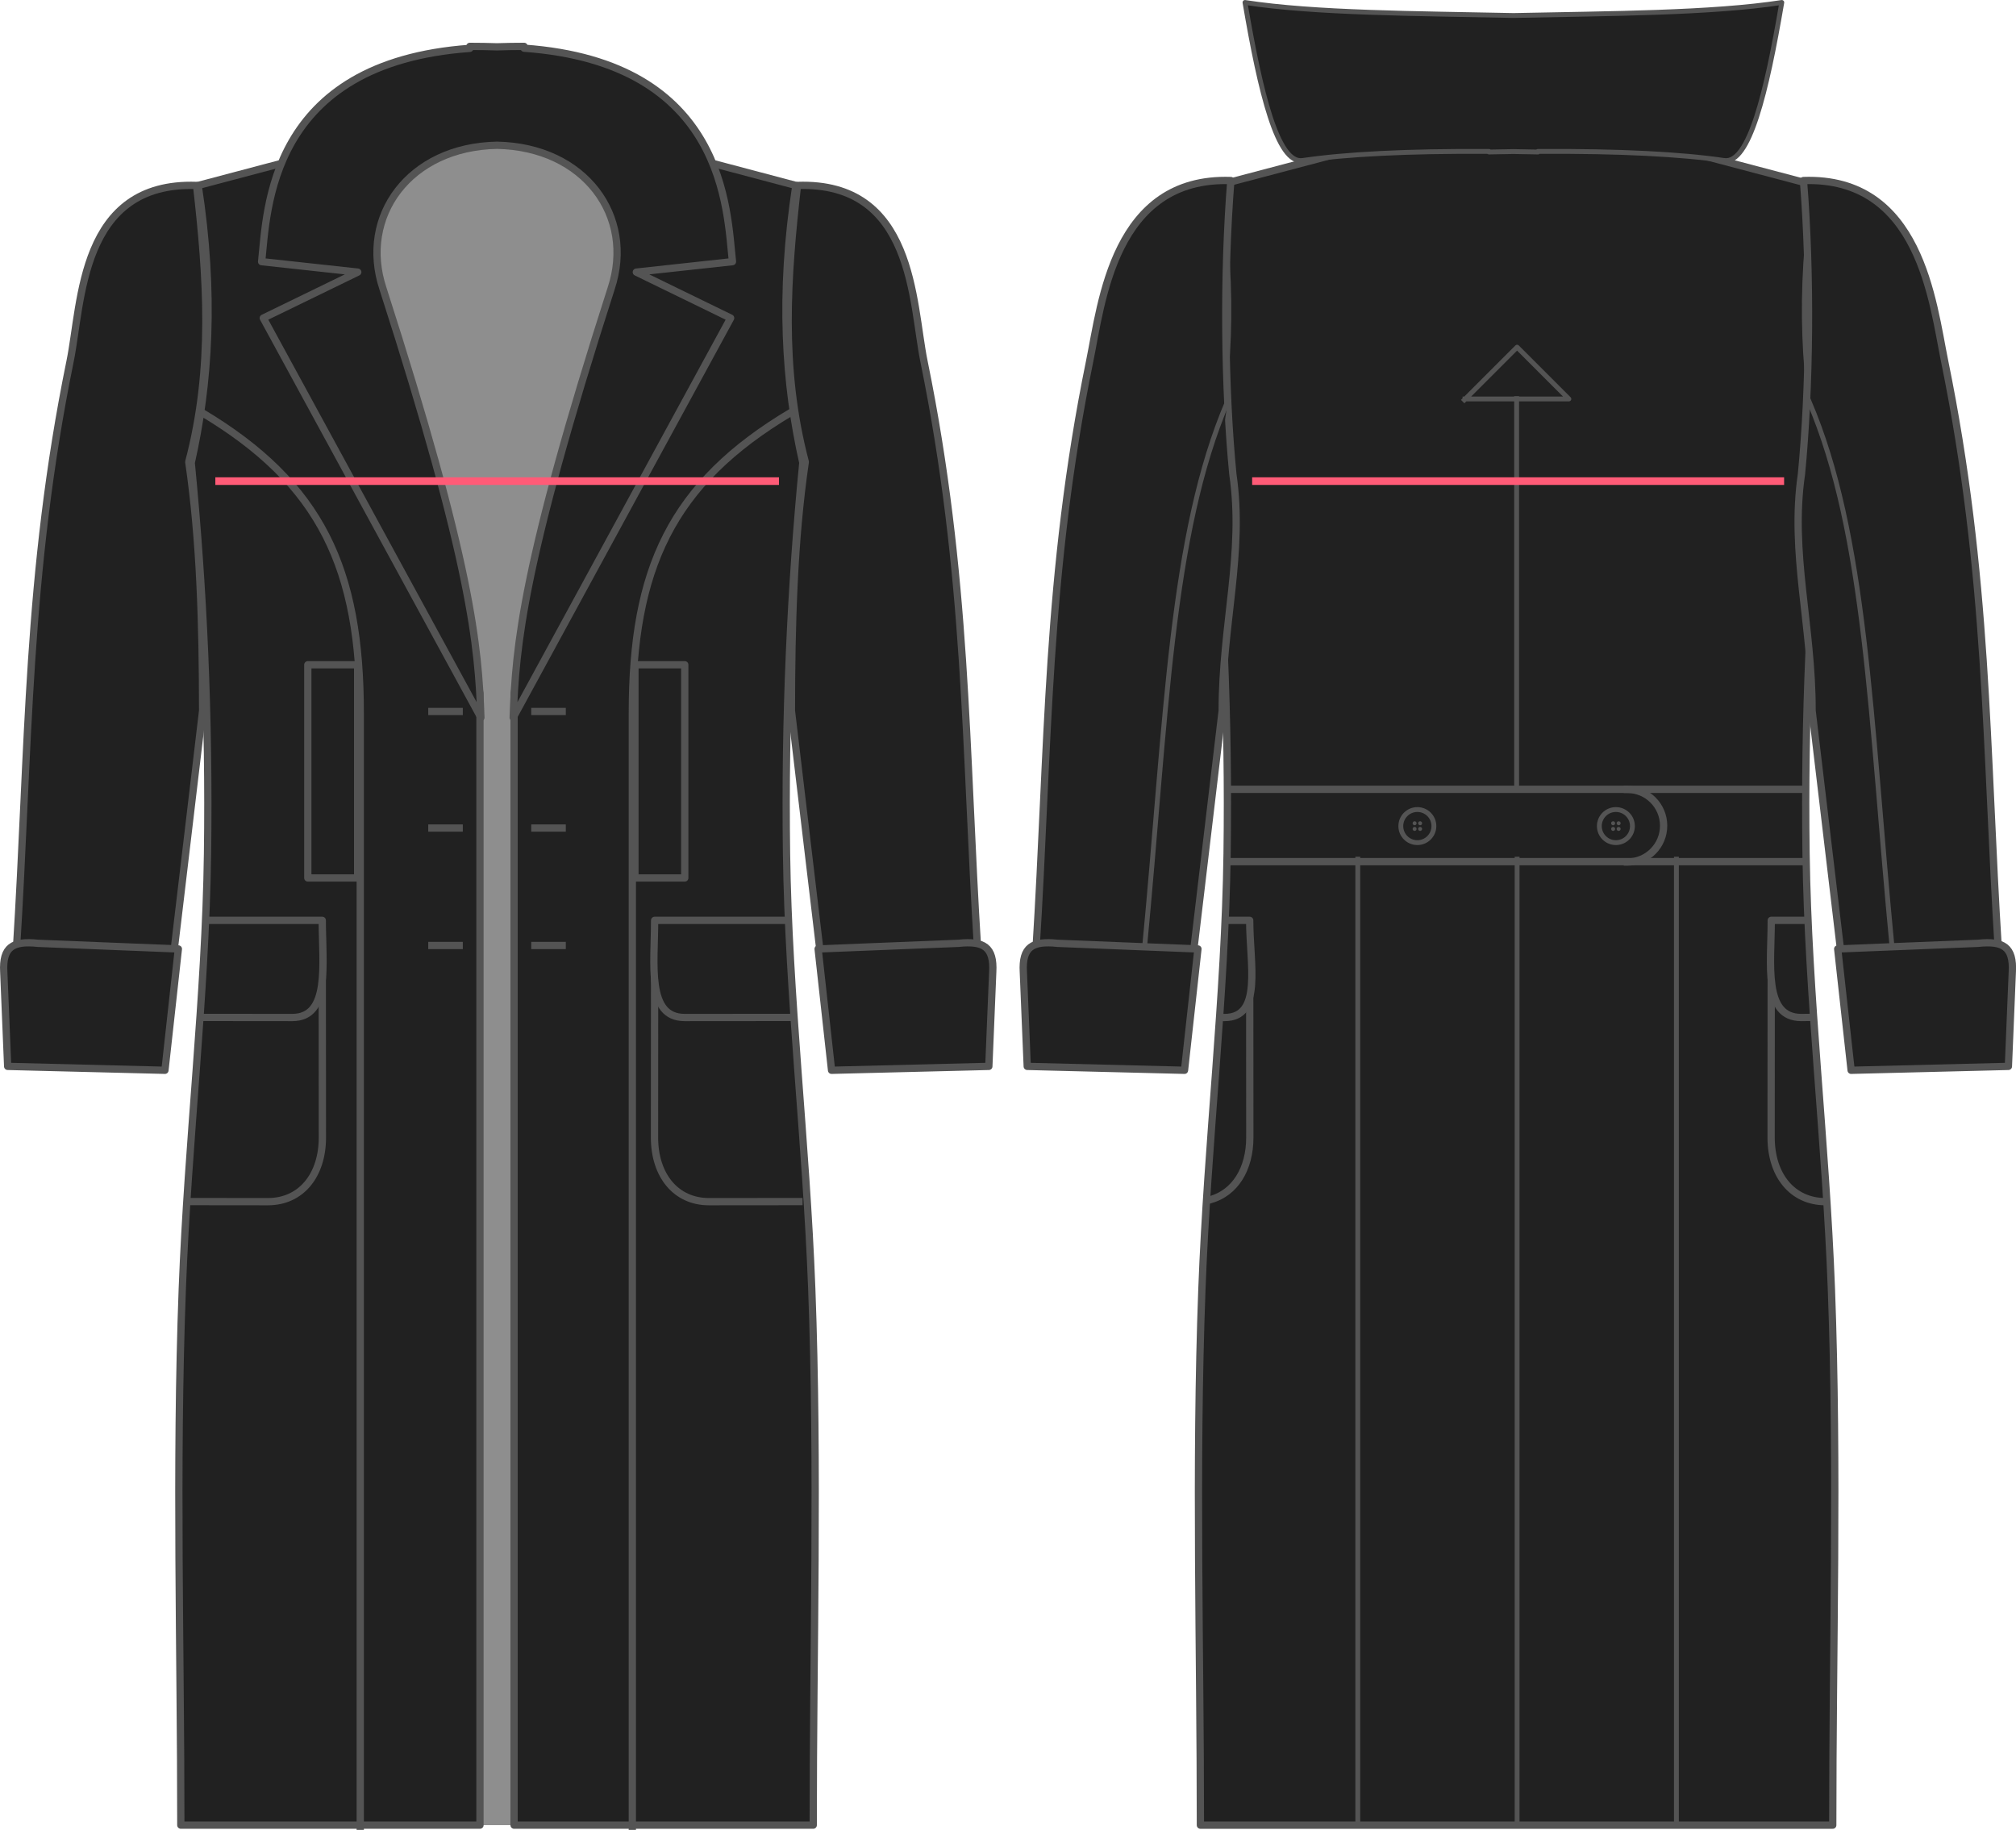 <?xml version="1.0" encoding="UTF-8" standalone="no"?>
<!-- Created with Inkscape (http://www.inkscape.org/) -->

<svg
   xmlns:dc="http://purl.org/dc/elements/1.1/"
   xmlns:cc="http://creativecommons.org/ns#"
   xmlns:rdf="http://www.w3.org/1999/02/22-rdf-syntax-ns#"
   xmlns:svg="http://www.w3.org/2000/svg"
   xmlns="http://www.w3.org/2000/svg"
   xmlns:sodipodi="http://sodipodi.sourceforge.net/DTD/sodipodi-0.dtd"
   xmlns:inkscape="http://www.inkscape.org/namespaces/inkscape"
   width="1000"
   height="907.552"
   id="svg2"
   version="1.1"
   inkscape:version="0.47 r22583"
   sodipodi:docname="carlita.svg">
  <defs
     id="defs4">
    <inkscape:perspective
       sodipodi:type="inkscape:persp3d"
       inkscape:vp_x="0 : 188.406 : 1"
       inkscape:vp_y="0 : 1000 : 0"
       inkscape:vp_z="415.468 : 188.406 : 1"
       inkscape:persp3d-origin="207.734 : 125.604 : 1"
       id="perspective4547" />
    <inkscape:perspective
       id="perspective4586"
       inkscape:persp3d-origin="0.5 : 0.333333 : 1"
       inkscape:vp_z="1 : 0.5 : 1"
       inkscape:vp_y="0 : 1000 : 0"
       inkscape:vp_x="0 : 0.5 : 1"
       sodipodi:type="inkscape:persp3d" />
    <marker
       inkscape:stockid="Arrow1MstartQR"
       orient="auto"
       refY="0"
       refX="0"
       id="Arrow1MstartQR"
       style="overflow:visible">
      <path
         id="path5084"
         d="M 0,0 5,-5 -12.5,0 5,5 0,0 z"
         style="fill:#ff5b77;fill-rule:evenodd;stroke:#ff5b77;stroke-width:1pt;marker-start:none"
         transform="matrix(0.4,0,0,0.4,4,0)" />
    </marker>
    <marker
       style="overflow:visible"
       id="Arrow1Mend3"
       refX="0"
       refY="0"
       orient="auto"
       inkscape:stockid="Arrow1Mend3">
      <path
         transform="matrix(-0.4,0,0,-0.4,-4,0)"
         style="fill:#ff5b77;fill-rule:evenodd;stroke:#ff5b77;stroke-width:1pt;marker-start:none"
         d="M 0,0 5,-5 -12.5,0 5,5 0,0 z"
         id="path5087" />
    </marker>
  </defs>
  <sodipodi:namedview
     id="base"
     pagecolor="#ffffff"
     bordercolor="#666666"
     borderopacity="1.0"
     inkscape:pageopacity="0.0"
     inkscape:pageshadow="2"
     inkscape:zoom="0.7"
     inkscape:cx="154.107"
     inkscape:cy="475.394"
     inkscape:document-units="px"
     inkscape:current-layer="layer1"
     showgrid="false"
     inkscape:window-width="1832"
     inkscape:window-height="1057"
     inkscape:window-x="-8"
     inkscape:window-y="-8"
     inkscape:window-maximized="0" />
  <g
     inkscape:label="Layer 1"
     inkscape:groupmode="layer"
     id="layer1"
     transform="translate(-27.78,298.117)">
    <g
       id="g3783"
       transform="matrix(2.407,0,0,2.407,-37.868,-857.427)">
      <g
         id="g3854">
        <rect
           style="fill:#8e8e8e;fill-opacity:1;stroke:none"
           id="rect3781"
           width="58.571"
           height="349.388"
           x="98.214"
           y="259.046" />
        <path
           sodipodi:nodetypes="cccsscccc"
           id="path3852"
           d="M 100.471,262.005 68.109,270.576 C 71.562,293.029 70.354,311.442 66.68,327.719 69.184,353.334 70.424,380.208 70.039,408.255 69.636,437.562 65.985,467.569 64.84,497.882 63.44,534.941 64.547,572.368 64.537,608.434 L 126.186,608.434 126.186,375.219 C 117.532,337.533 100.722,304.998 100.471,262.005 z"
           style="fill:#212121;fill-opacity:1;stroke:#545454;stroke-width:1.5;stroke-linecap:square;stroke-linejoin:round;stroke-miterlimit:4;stroke-opacity:1;stroke-dasharray:none;stroke-dashoffset:0" />
        <path
           style="fill:#212121;fill-opacity:1;stroke:#545454;stroke-width:1.5;stroke-linecap:square;stroke-linejoin:round;stroke-miterlimit:4;stroke-opacity:1;stroke-dasharray:none;stroke-dashoffset:0"
           d="M 158.929,262.005 191.291,270.576 C 187.838,293.029 189.046,311.442 192.72,327.719 190.216,353.334 188.976,380.208 189.361,408.255 189.764,437.562 193.415,467.569 194.56,497.882 195.96,534.941 194.853,572.368 194.863,608.434 L 133.214,608.434 133.214,375.219 C 141.868,337.533 158.678,304.998 158.929,262.005 z"
           id="path2913"
           sodipodi:nodetypes="cccsscccc" />
        <path
           style="fill:#212121;stroke:#545454;stroke-width:1.5;stroke-linecap:square;stroke-linejoin:round;stroke-miterlimit:4;stroke-opacity:1;stroke-dasharray:none;stroke-dashoffset:0"
           d="M 191.618,270.576 C 215.705,269.755 215.197,294.625 217.689,306.826 226.685,350.865 226.127,386.554 228.76,428.255 L 196.439,429.862 190.368,378.791 C 190.387,361.148 190.847,343.769 193.225,327.541 188.088,308.107 189.487,289.306 191.618,270.576 z"
           id="path3687"
           sodipodi:nodetypes="csccccc" />
        <path
           sodipodi:nodetypes="cscc"
           id="path3712"
           d="M 162.178,426.29 C 162.178,426.876 162.153,466.017 162.153,466.739 162.153,474.553 166.554,479.968 173.364,479.968 L 191.918,479.951"
           style="fill:none;stroke:#545454;stroke-width:1.5;stroke-linecap:square;stroke-linejoin:round;stroke-miterlimit:4;stroke-opacity:1;stroke-dasharray:none;stroke-dashoffset:0" />
        <path
           style="fill:#212121;stroke:#545454;stroke-width:1.5;stroke-linecap:square;stroke-linejoin:round;stroke-miterlimit:4;stroke-opacity:1;stroke-dasharray:none;stroke-dashoffset:0"
           d="M 188.553,422.005 162.178,422.005 C 162.178,431.036 160.482,442.027 168.364,442.022 L 189.774,442.005"
           id="path3710"
           sodipodi:nodetypes="cccc" />
        <path
           style="fill:none;stroke:#545454;stroke-width:1.5;stroke-linecap:square;stroke-linejoin:round;stroke-miterlimit:4;stroke-opacity:1;stroke-dasharray:none;stroke-dashoffset:0"
           d="M 137.5,378.969 143.125,378.969"
           id="path3716" />
        <path
           id="path3718"
           d="M 137.5,402.987 143.125,402.987"
           style="fill:none;stroke:#545454;stroke-width:1.5;stroke-linecap:square;stroke-linejoin:round;stroke-miterlimit:4;stroke-opacity:1;stroke-dasharray:none;stroke-dashoffset:0" />
        <path
           style="fill:none;stroke:#545454;stroke-width:1.5;stroke-linecap:square;stroke-linejoin:round;stroke-miterlimit:4;stroke-opacity:1;stroke-dasharray:none;stroke-dashoffset:0"
           d="M 137.5,427.183 143.125,427.183"
           id="path3720" />
        <path
           style="fill:#212121;stroke:#545454;stroke-width:1.5;stroke-linecap:square;stroke-linejoin:round;stroke-miterlimit:4;stroke-opacity:1;stroke-dasharray:none;stroke-dashoffset:0"
           d="M 198.64,452.898 231.051,452.094 231.855,432.63 C 232.143,427.499 229.988,426.185 224.801,426.737 L 195.873,427.898 198.64,452.898 z"
           id="path3722"
           sodipodi:nodetypes="cccccc" />
        <path
           sodipodi:nodetypes="csccccc"
           id="path3742"
           d="M 67.782,270.576 C 43.695,269.755 44.203,294.625 41.711,306.826 32.715,350.865 33.273,386.554 30.64,428.255 L 62.961,429.862 69.032,378.791 C 69.013,361.148 68.553,343.769 66.175,327.541 71.312,308.107 69.913,289.306 67.782,270.576 z"
           style="fill:#212121;stroke:#545454;stroke-width:1.5;stroke-linecap:square;stroke-linejoin:round;stroke-miterlimit:4;stroke-opacity:1;stroke-dasharray:none;stroke-dashoffset:0" />
        <path
           style="fill:none;stroke:#545454;stroke-width:1.5;stroke-linecap:square;stroke-linejoin:round;stroke-miterlimit:4;stroke-opacity:1;stroke-dasharray:none;stroke-dashoffset:0"
           d="M 93.686,426.29 C 93.686,426.876 93.711,466.017 93.711,466.739 93.711,474.553 89.31,479.968 82.5,479.968 L 66.811,479.951"
           id="path3744"
           sodipodi:nodetypes="cscc" />
        <path
           sodipodi:nodetypes="cccc"
           id="path3746"
           d="M 70.65,422.005 93.686,422.005 C 93.686,431.036 95.382,442.027 87.5,442.022 L 69.667,442.005"
           style="fill:#212121;stroke:#545454;stroke-width:1.5;stroke-linecap:square;stroke-linejoin:round;stroke-miterlimit:4;stroke-opacity:1;stroke-dasharray:none;stroke-dashoffset:0" />
        <path
           id="path3750"
           d="M 121.9,378.969 116.275,378.969"
           style="fill:none;stroke:#545454;stroke-width:1.5;stroke-linecap:square;stroke-linejoin:round;stroke-miterlimit:4;stroke-opacity:1;stroke-dasharray:none;stroke-dashoffset:0" />
        <path
           style="fill:none;stroke:#545454;stroke-width:1.5;stroke-linecap:square;stroke-linejoin:round;stroke-miterlimit:4;stroke-opacity:1;stroke-dasharray:none;stroke-dashoffset:0"
           d="M 121.9,402.987 116.275,402.987"
           id="path3752" />
        <path
           id="path3754"
           d="M 121.9,427.183 116.275,427.183"
           style="fill:none;stroke:#545454;stroke-width:1.5;stroke-linecap:square;stroke-linejoin:round;stroke-miterlimit:4;stroke-opacity:1;stroke-dasharray:none;stroke-dashoffset:0" />
        <path
           sodipodi:nodetypes="cccccc"
           id="path3756"
           d="M 61.265,452.898 28.854,452.094 28.05,432.63 C 27.762,427.499 29.917,426.185 35.104,426.737 L 64.032,427.898 61.265,452.898 z"
           style="fill:#212121;stroke:#545454;stroke-width:1.5;stroke-linecap:square;stroke-linejoin:round;stroke-miterlimit:4;stroke-opacity:1;stroke-dasharray:none;stroke-dashoffset:0" />
        <path
           sodipodi:nodetypes="ccccccccccccccccc"
           style="fill:#212121;stroke:#545454;stroke-width:1.5;stroke-linecap:square;stroke-linejoin:round;stroke-miterlimit:4;stroke-opacity:1;stroke-dasharray:none;stroke-dashoffset:0"
           d="M 124.094,241.924 124.094,242.331 C 82.53,245.315 82.34,275.772 81.188,286.281 L 101,288.438 81.531,297.906 126.375,380.219 C 125.882,365.518 124.429,348.552 106.188,291.812 101.273,276.977 111.559,262.637 129.688,262.299 147.835,262.633 158.137,276.968 153.219,291.812 134.977,348.552 133.524,365.518 133.031,380.219 L 177.844,297.906 158.406,288.438 178.219,286.281 C 177.066,275.771 176.865,245.279 135.281,242.299 L 135.281,241.924 C 133.334,241.924 131.494,241.959 129.688,242.018 127.891,241.959 126.029,241.924 124.094,241.924 z"
           id="path3724" />
      </g>
    </g>
    <g
       id="g4045"
       transform="matrix(2.407,0,0,2.407,-39.084,-857.427)">
      <path
         id="path3882"
         d="M 330.656,262 C 330.656,262.086 330.657,262.164 330.656,262.25 L 308.062,262.812 278.719,270.562 C 282.172,293.015 280.986,311.442 277.312,327.719 279.816,353.334 281.041,380.203 280.656,408.25 280.253,437.557 276.614,467.562 275.469,497.875 274.069,534.934 275.166,572.371 275.156,608.438 L 327.656,608.438 336.812,608.438 405.469,608.438 C 405.459,572.371 406.587,534.934 405.188,497.875 404.043,467.562 400.372,437.557 399.969,408.25 399.584,380.203 400.84,353.334 403.344,327.719 399.67,311.442 398.453,293.015 401.906,270.562 L 373.375,263.031 341.406,262.25 C 341.406,262.166 341.407,262.084 341.406,262 L 336.062,262.125 330.656,262 z"
         style="fill:#212121;fill-opacity:1;stroke:#545454;stroke-width:1.5;stroke-linecap:square;stroke-linejoin:round;stroke-miterlimit:4;stroke-opacity:1;stroke-dasharray:none;stroke-dashoffset:0" />
      <path
         sodipodi:nodetypes="csc"
         id="path3888"
         d="M 392.795,426.29 C 392.795,426.876 392.77,466.017 392.77,466.739 392.77,474.553 397.171,479.968 403.981,479.968"
         style="fill:none;stroke:#545454;stroke-width:1.5;stroke-linecap:square;stroke-linejoin:round;stroke-miterlimit:4;stroke-opacity:1;stroke-dasharray:none;stroke-dashoffset:0" />
      <path
         style="fill:#212121;stroke:#545454;stroke-width:1.5;stroke-linecap:square;stroke-linejoin:round;stroke-miterlimit:4;stroke-opacity:1;stroke-dasharray:none;stroke-dashoffset:0"
         d="M 399.219,422.005 392.795,422.005 C 392.795,431.036 391.099,442.027 398.981,442.022 L 400.44,442.005"
         id="path3890"
         sodipodi:nodetypes="cccc" />
      <path
         sodipodi:nodetypes="csccccc"
         id="path3902"
         d="M 281.429,269.566 C 257.342,268.745 254.82,294.625 252.328,306.826 243.332,350.865 243.89,386.554 241.257,428.255 L 273.578,429.862 279.649,378.791 C 279.63,361.148 284.221,346.294 281.843,330.066 280.116,312.348 279.856,289.222 281.429,269.566 z"
         style="fill:#212121;stroke:#545454;stroke-width:1.5;stroke-linecap:square;stroke-linejoin:round;stroke-miterlimit:4;stroke-opacity:1;stroke-dasharray:none;stroke-dashoffset:0" />
      <path
         style="fill:none;stroke:#545454;stroke-width:1.5;stroke-linecap:square;stroke-linejoin:round;stroke-miterlimit:4;stroke-opacity:1;stroke-dasharray:none;stroke-dashoffset:0"
         d="M 285.313,426.29 C 285.313,426.876 285.338,466.017 285.338,466.739 285.338,473.273 282.26,478.13 277.27,479.546"
         id="path3904"
         sodipodi:nodetypes="csc" />
      <path
         sodipodi:nodetypes="ccc"
         id="path3906"
         d="M 281.47,422.005 285.313,422.005 C 285.313,431.036 288.019,442.027 280.137,442.022"
         style="fill:#212121;stroke:#545454;stroke-width:1.5;stroke-linecap:square;stroke-linejoin:round;stroke-miterlimit:4;stroke-opacity:1;stroke-dasharray:none;stroke-dashoffset:0" />
      <path
         sodipodi:nodetypes="cccccc"
         id="path3916"
         d="M 271.882,452.898 239.471,452.094 238.667,432.63 C 238.379,427.499 240.534,426.185 245.721,426.737 L 274.649,427.898 271.882,452.898 z"
         style="fill:#212121;stroke:#545454;stroke-width:1.5;stroke-linecap:square;stroke-linejoin:round;stroke-miterlimit:4;stroke-opacity:1;stroke-dasharray:none;stroke-dashoffset:0" />
      <path
         style="fill:#212121;stroke:#545454;stroke-width:1.5;stroke-linecap:square;stroke-linejoin:round;stroke-miterlimit:4;stroke-opacity:1;stroke-dasharray:none;stroke-dashoffset:0"
         d="M 399.434,269.566 C 423.521,268.745 426.043,294.625 428.535,306.826 437.531,350.865 436.973,386.554 439.606,428.255 L 407.285,429.862 401.214,378.791 C 401.233,361.148 396.642,346.294 399.02,330.066 400.747,312.348 401.007,289.222 399.434,269.566 z"
         id="path3961"
         sodipodi:nodetypes="csccccc" />
      <path
         style="fill:#212121;stroke:#545454;stroke-width:1.5;stroke-linecap:square;stroke-linejoin:round;stroke-miterlimit:4;stroke-opacity:1;stroke-dasharray:none;stroke-dashoffset:0"
         d="M 409.257,452.898 441.668,452.094 442.472,432.63 C 442.76,427.499 440.605,426.185 435.418,426.737 L 406.49,427.898 409.257,452.898 z"
         id="path3900"
         sodipodi:nodetypes="cccccc" />
      <path
         sodipodi:nodetypes="cc"
         id="path3964"
         d="M 281.075,409.905 399.01,409.905"
         style="fill:#8e8e8e;fill-opacity:1;stroke:#545454;stroke-width:1.5;stroke-linecap:square;stroke-linejoin:round;stroke-miterlimit:4;stroke-opacity:1;stroke-dasharray:none;stroke-dashoffset:0" />
      <path
         sodipodi:nodetypes="cc"
         style="fill:#8e8e8e;fill-opacity:1;stroke:#545454;stroke-width:1.5;stroke-linecap:square;stroke-linejoin:round;stroke-miterlimit:4;stroke-opacity:1;stroke-dasharray:none;stroke-dashoffset:0"
         d="M 281.58,395.005 399.263,395.005"
         id="path3966" />
      <path
         sodipodi:open="true"
         sodipodi:end="3.14159"
         sodipodi:start="0"
         transform="matrix(0,0.956,0.956,0,-22.218,100.963)"
         d="M 323.249,403.087 C 323.249,407.411 319.744,410.916 315.42,410.916 311.096,410.916 307.591,407.411 307.591,403.087"
         sodipodi:ry="7.82868"
         sodipodi:rx="7.82868"
         sodipodi:cy="403.087"
         sodipodi:cx="315.42"
         id="path3968"
         style="fill:none;stroke:#545454;stroke-width:1.569;stroke-linecap:square;stroke-linejoin:round;stroke-miterlimit:4;stroke-opacity:1;stroke-dasharray:none;stroke-dashoffset:0"
         sodipodi:type="arc" />
      <path
         transform="translate(5.837,0.126)"
         d="M 358.351,402.455 C 358.351,404.338 356.825,405.864 354.942,405.864 353.059,405.864 351.533,404.338 351.533,402.455 351.533,400.572 353.059,399.046 354.942,399.046 356.825,399.046 358.351,400.572 358.351,402.455 z"
         sodipodi:ry="3.40926"
         sodipodi:rx="3.40926"
         sodipodi:cy="402.455"
         sodipodi:cx="354.942"
         id="path3970"
         style="fill:none;stroke:#545454;stroke-width:1;stroke-linecap:square;stroke-linejoin:round;stroke-miterlimit:4;stroke-opacity:1;stroke-dasharray:none;stroke-dashoffset:0"
         sodipodi:type="arc" />
      <path
         sodipodi:type="arc"
         style="fill:none;stroke:#545454;stroke-width:1;stroke-linecap:square;stroke-linejoin:round;stroke-miterlimit:4;stroke-opacity:1;stroke-dasharray:none;stroke-dashoffset:0"
         id="path3972"
         sodipodi:cx="354.942"
         sodipodi:cy="402.455"
         sodipodi:rx="3.40926"
         sodipodi:ry="3.40926"
         d="M 358.351,402.455 C 358.351,404.338 356.825,405.864 354.942,405.864 353.059,405.864 351.533,404.338 351.533,402.455 351.533,400.572 353.059,399.046 354.942,399.046 356.825,399.046 358.351,400.572 358.351,402.455 z"
         transform="translate(-35.075,0.126)" />
      <g
         transform="translate(-0.446,0.142)"
         id="g3992">
        <g
           id="g3982">
          <path
             d="M 361.066,401.855 C 361.066,402.082 360.883,402.265 360.656,402.265 360.429,402.265 360.246,402.082 360.246,401.855 360.246,401.628 360.429,401.445 360.656,401.445 360.883,401.445 361.066,401.628 361.066,401.855 z"
             sodipodi:ry="0.410374"
             sodipodi:rx="0.410374"
             sodipodi:cy="401.855"
             sodipodi:cx="360.656"
             id="path3978"
             style="fill:#545454;stroke:none"
             sodipodi:type="arc" />
          <path
             transform="translate(1.136,0)"
             sodipodi:type="arc"
             style="fill:#545454;stroke:none"
             id="path3980"
             sodipodi:cx="360.656"
             sodipodi:cy="401.855"
             sodipodi:rx="0.410374"
             sodipodi:ry="0.410374"
             d="M 361.066,401.855 C 361.066,402.082 360.883,402.265 360.656,402.265 360.429,402.265 360.246,402.082 360.246,401.855 360.246,401.628 360.429,401.445 360.656,401.445 360.883,401.445 361.066,401.628 361.066,401.855 z" />
        </g>
        <g
           id="g3986"
           transform="translate(0,1.168)">
          <path
             sodipodi:type="arc"
             style="fill:#545454;stroke:none"
             id="path3988"
             sodipodi:cx="360.656"
             sodipodi:cy="401.855"
             sodipodi:rx="0.410374"
             sodipodi:ry="0.410374"
             d="M 361.066,401.855 C 361.066,402.082 360.883,402.265 360.656,402.265 360.429,402.265 360.246,402.082 360.246,401.855 360.246,401.628 360.429,401.445 360.656,401.445 360.883,401.445 361.066,401.628 361.066,401.855 z" />
          <path
             d="M 361.066,401.855 C 361.066,402.082 360.883,402.265 360.656,402.265 360.429,402.265 360.246,402.082 360.246,401.855 360.246,401.628 360.429,401.445 360.656,401.445 360.883,401.445 361.066,401.628 361.066,401.855 z"
             sodipodi:ry="0.410374"
             sodipodi:rx="0.410374"
             sodipodi:cy="401.855"
             sodipodi:cx="360.656"
             id="path3990"
             style="fill:#545454;stroke:none"
             sodipodi:type="arc"
             transform="translate(1.136,0)" />
        </g>
      </g>
      <g
         id="g4002"
         transform="translate(-41.357,0.142)">
        <g
           id="g4004">
          <path
             sodipodi:type="arc"
             style="fill:#545454;stroke:none"
             id="path4006"
             sodipodi:cx="360.656"
             sodipodi:cy="401.855"
             sodipodi:rx="0.410374"
             sodipodi:ry="0.410374"
             d="M 361.066,401.855 C 361.066,402.082 360.883,402.265 360.656,402.265 360.429,402.265 360.246,402.082 360.246,401.855 360.246,401.628 360.429,401.445 360.656,401.445 360.883,401.445 361.066,401.628 361.066,401.855 z" />
          <path
             d="M 361.066,401.855 C 361.066,402.082 360.883,402.265 360.656,402.265 360.429,402.265 360.246,402.082 360.246,401.855 360.246,401.628 360.429,401.445 360.656,401.445 360.883,401.445 361.066,401.628 361.066,401.855 z"
             sodipodi:ry="0.410374"
             sodipodi:rx="0.410374"
             sodipodi:cy="401.855"
             sodipodi:cx="360.656"
             id="path4008"
             style="fill:#545454;stroke:none"
             sodipodi:type="arc"
             transform="translate(1.136,0)" />
        </g>
        <g
           transform="translate(0,1.168)"
           id="g4010">
          <path
             d="M 361.066,401.855 C 361.066,402.082 360.883,402.265 360.656,402.265 360.429,402.265 360.246,402.082 360.246,401.855 360.246,401.628 360.429,401.445 360.656,401.445 360.883,401.445 361.066,401.628 361.066,401.855 z"
             sodipodi:ry="0.410374"
             sodipodi:rx="0.410374"
             sodipodi:cy="401.855"
             sodipodi:cx="360.656"
             id="path4012"
             style="fill:#545454;stroke:none"
             sodipodi:type="arc" />
          <path
             transform="translate(1.136,0)"
             sodipodi:type="arc"
             style="fill:#545454;stroke:none"
             id="path4014"
             sodipodi:cx="360.656"
             sodipodi:cy="401.855"
             sodipodi:rx="0.410374"
             sodipodi:ry="0.410374"
             d="M 361.066,401.855 C 361.066,402.082 360.883,402.265 360.656,402.265 360.429,402.265 360.246,402.082 360.246,401.855 360.246,401.628 360.429,401.445 360.656,401.445 360.883,401.445 361.066,401.628 361.066,401.855 z" />
        </g>
      </g>
      <path
         sodipodi:nodetypes="cccc"
         id="path4022"
         d="M 329.685,314.572 351.087,314.572 340.417,303.903 329.558,314.762"
         style="fill:none;stroke:#545454;stroke-width:1;stroke-linecap:square;stroke-linejoin:round;stroke-miterlimit:4;stroke-opacity:1;stroke-dasharray:none;stroke-dashoffset:0" />
      <path
         id="path4024"
         d="M 340.323,314.505 340.323,394.862"
         style="fill:none;stroke:#545454;stroke-width:1;stroke-linecap:square;stroke-linejoin:round;stroke-miterlimit:4;stroke-opacity:1;stroke-dasharray:none;stroke-dashoffset:0" />
      <path
         id="path4026"
         d="M 340.421,409.4 340.421,608.148"
         style="fill:none;stroke:#545454;stroke-width:1;stroke-linecap:square;stroke-linejoin:round;stroke-miterlimit:4;stroke-opacity:1;stroke-dasharray:none;stroke-dashoffset:0" />
      <path
         style="fill:none;stroke:#545454;stroke-width:1;stroke-linecap:square;stroke-linejoin:round;stroke-miterlimit:4;stroke-opacity:1;stroke-dasharray:none;stroke-dashoffset:0"
         d="M 373.251,409.4 373.251,608.148"
         id="path4028" />
      <path
         id="path4030"
         d="M 307.591,409.4 307.591,608.148"
         style="fill:none;stroke:#545454;stroke-width:1;stroke-linecap:square;stroke-linejoin:round;stroke-miterlimit:4;stroke-opacity:1;stroke-dasharray:none;stroke-dashoffset:0" />
      <path
         id="path4036"
         d="M 284.344,232.875 C 287.5,251.47 291.06,266.203 296.219,265.438 305.14,264.123 317.76,263.476 334.625,263.562 L 334.625,263.688 C 336.367,263.652 337.992,263.616 339.656,263.594 341.324,263.616 342.973,263.652 344.719,263.688 L 344.719,263.562 C 361.568,263.477 374.178,264.123 383.094,265.438 388.253,266.203 391.813,251.47 394.969,232.875 380.569,235.11 359.537,235.144 339.688,235.562 319.829,235.143 298.751,235.112 284.344,232.875 z"
         style="fill:#212121;stroke:#545454;stroke-width:1;stroke-linecap:square;stroke-linejoin:round;stroke-miterlimit:4;stroke-opacity:1;stroke-dasharray:none;stroke-dashoffset:0" />
      <path
         sodipodi:nodetypes="cc"
         id="path4041"
         d="M 400.525,314.951 C 412.396,342.506 413.174,380.447 417.698,427.583"
         style="fill:#212121;fill-opacity:1;stroke:#545454;stroke-width:1;stroke-linecap:square;stroke-linejoin:round;stroke-miterlimit:4;stroke-opacity:1;stroke-dasharray:none;stroke-dashoffset:0" />
      <path
         style="fill:#212121;fill-opacity:1;stroke:#545454;stroke-width:1;stroke-linecap:square;stroke-linejoin:round;stroke-miterlimit:4;stroke-opacity:1;stroke-dasharray:none;stroke-dashoffset:0"
         d="M 280.822,314.951 C 268.951,342.506 268.173,380.447 263.649,427.583"
         id="path4043"
         sodipodi:nodetypes="cc" />
    </g>
    <g
       id="g4107"
       transform="matrix(2.407,0,0,2.407,-39.084,-857.427)">
      <rect
         y="369.34"
         x="158.121"
         height="43.929"
         width="10.268"
         id="rect3714"
         style="fill:none;stroke:#545454;stroke-width:1.5;stroke-linecap:square;stroke-linejoin:round;stroke-miterlimit:4;stroke-opacity:1;stroke-dasharray:none;stroke-dashoffset:0"
         transform="translate(0.505,0)" />
      <path
         sodipodi:nodetypes="ccc"
         transform="translate(27.78,232.375)"
         id="path4104"
         d="M 163.14,84.879 C 138.212,99.684 130.31,117.326 130.31,146.96 L 130.31,376.308"
         style="fill:none;stroke:#545454;stroke-width:1.5;stroke-linecap:square;stroke-linejoin:round;stroke-miterlimit:4;stroke-opacity:1;stroke-dasharray:none;stroke-dashoffset:0" />
    </g>
    <g
       id="g4111"
       transform="matrix(-2.407,0,0,2.407,586.996,-857.427)">
      <rect
         transform="translate(0.505,0)"
         style="fill:none;stroke:#545454;stroke-width:1.5;stroke-linecap:square;stroke-linejoin:round;stroke-miterlimit:4;stroke-opacity:1;stroke-dasharray:none;stroke-dashoffset:0"
         id="rect4113"
         width="10.268"
         height="43.929"
         x="158.121"
         y="369.34" />
      <path
         style="fill:none;stroke:#545454;stroke-width:1.5;stroke-linecap:square;stroke-linejoin:round;stroke-miterlimit:4;stroke-opacity:1;stroke-dasharray:none;stroke-dashoffset:0"
         d="M 163.14,84.879 C 138.212,99.684 130.31,117.326 130.31,146.96 L 130.31,376.308"
         id="path4115"
         transform="translate(27.78,232.375)"
         sodipodi:nodetypes="ccc" />
    </g>
    <path
       style="fill:none;stroke:#ff5b77;stroke-width:3.788;stroke-linecap:square;stroke-linejoin:round;stroke-miterlimit:4;stroke-opacity:1;stroke-dasharray:none;stroke-dashoffset:0;marker-start:url(#Arrow1MstartQR);marker-end:url(#Arrow1Mend3)"
       d="M 136.493,-59.498 412.286,-59.498"
       id="path3400"
       sodipodi:nodetypes="cc" />
    <path
       sodipodi:nodetypes="cc"
       id="path4612"
       d="M 650.779,-59.498 910.858,-59.498"
       style="fill:none;stroke:#ff5b77;stroke-width:3.788;stroke-linecap:square;stroke-linejoin:round;stroke-miterlimit:4;stroke-opacity:1;stroke-dasharray:none;stroke-dashoffset:0;marker-start:url(#Arrow1MstartQR);marker-end:url(#Arrow1Mend3)" />
  </g>
</svg>
